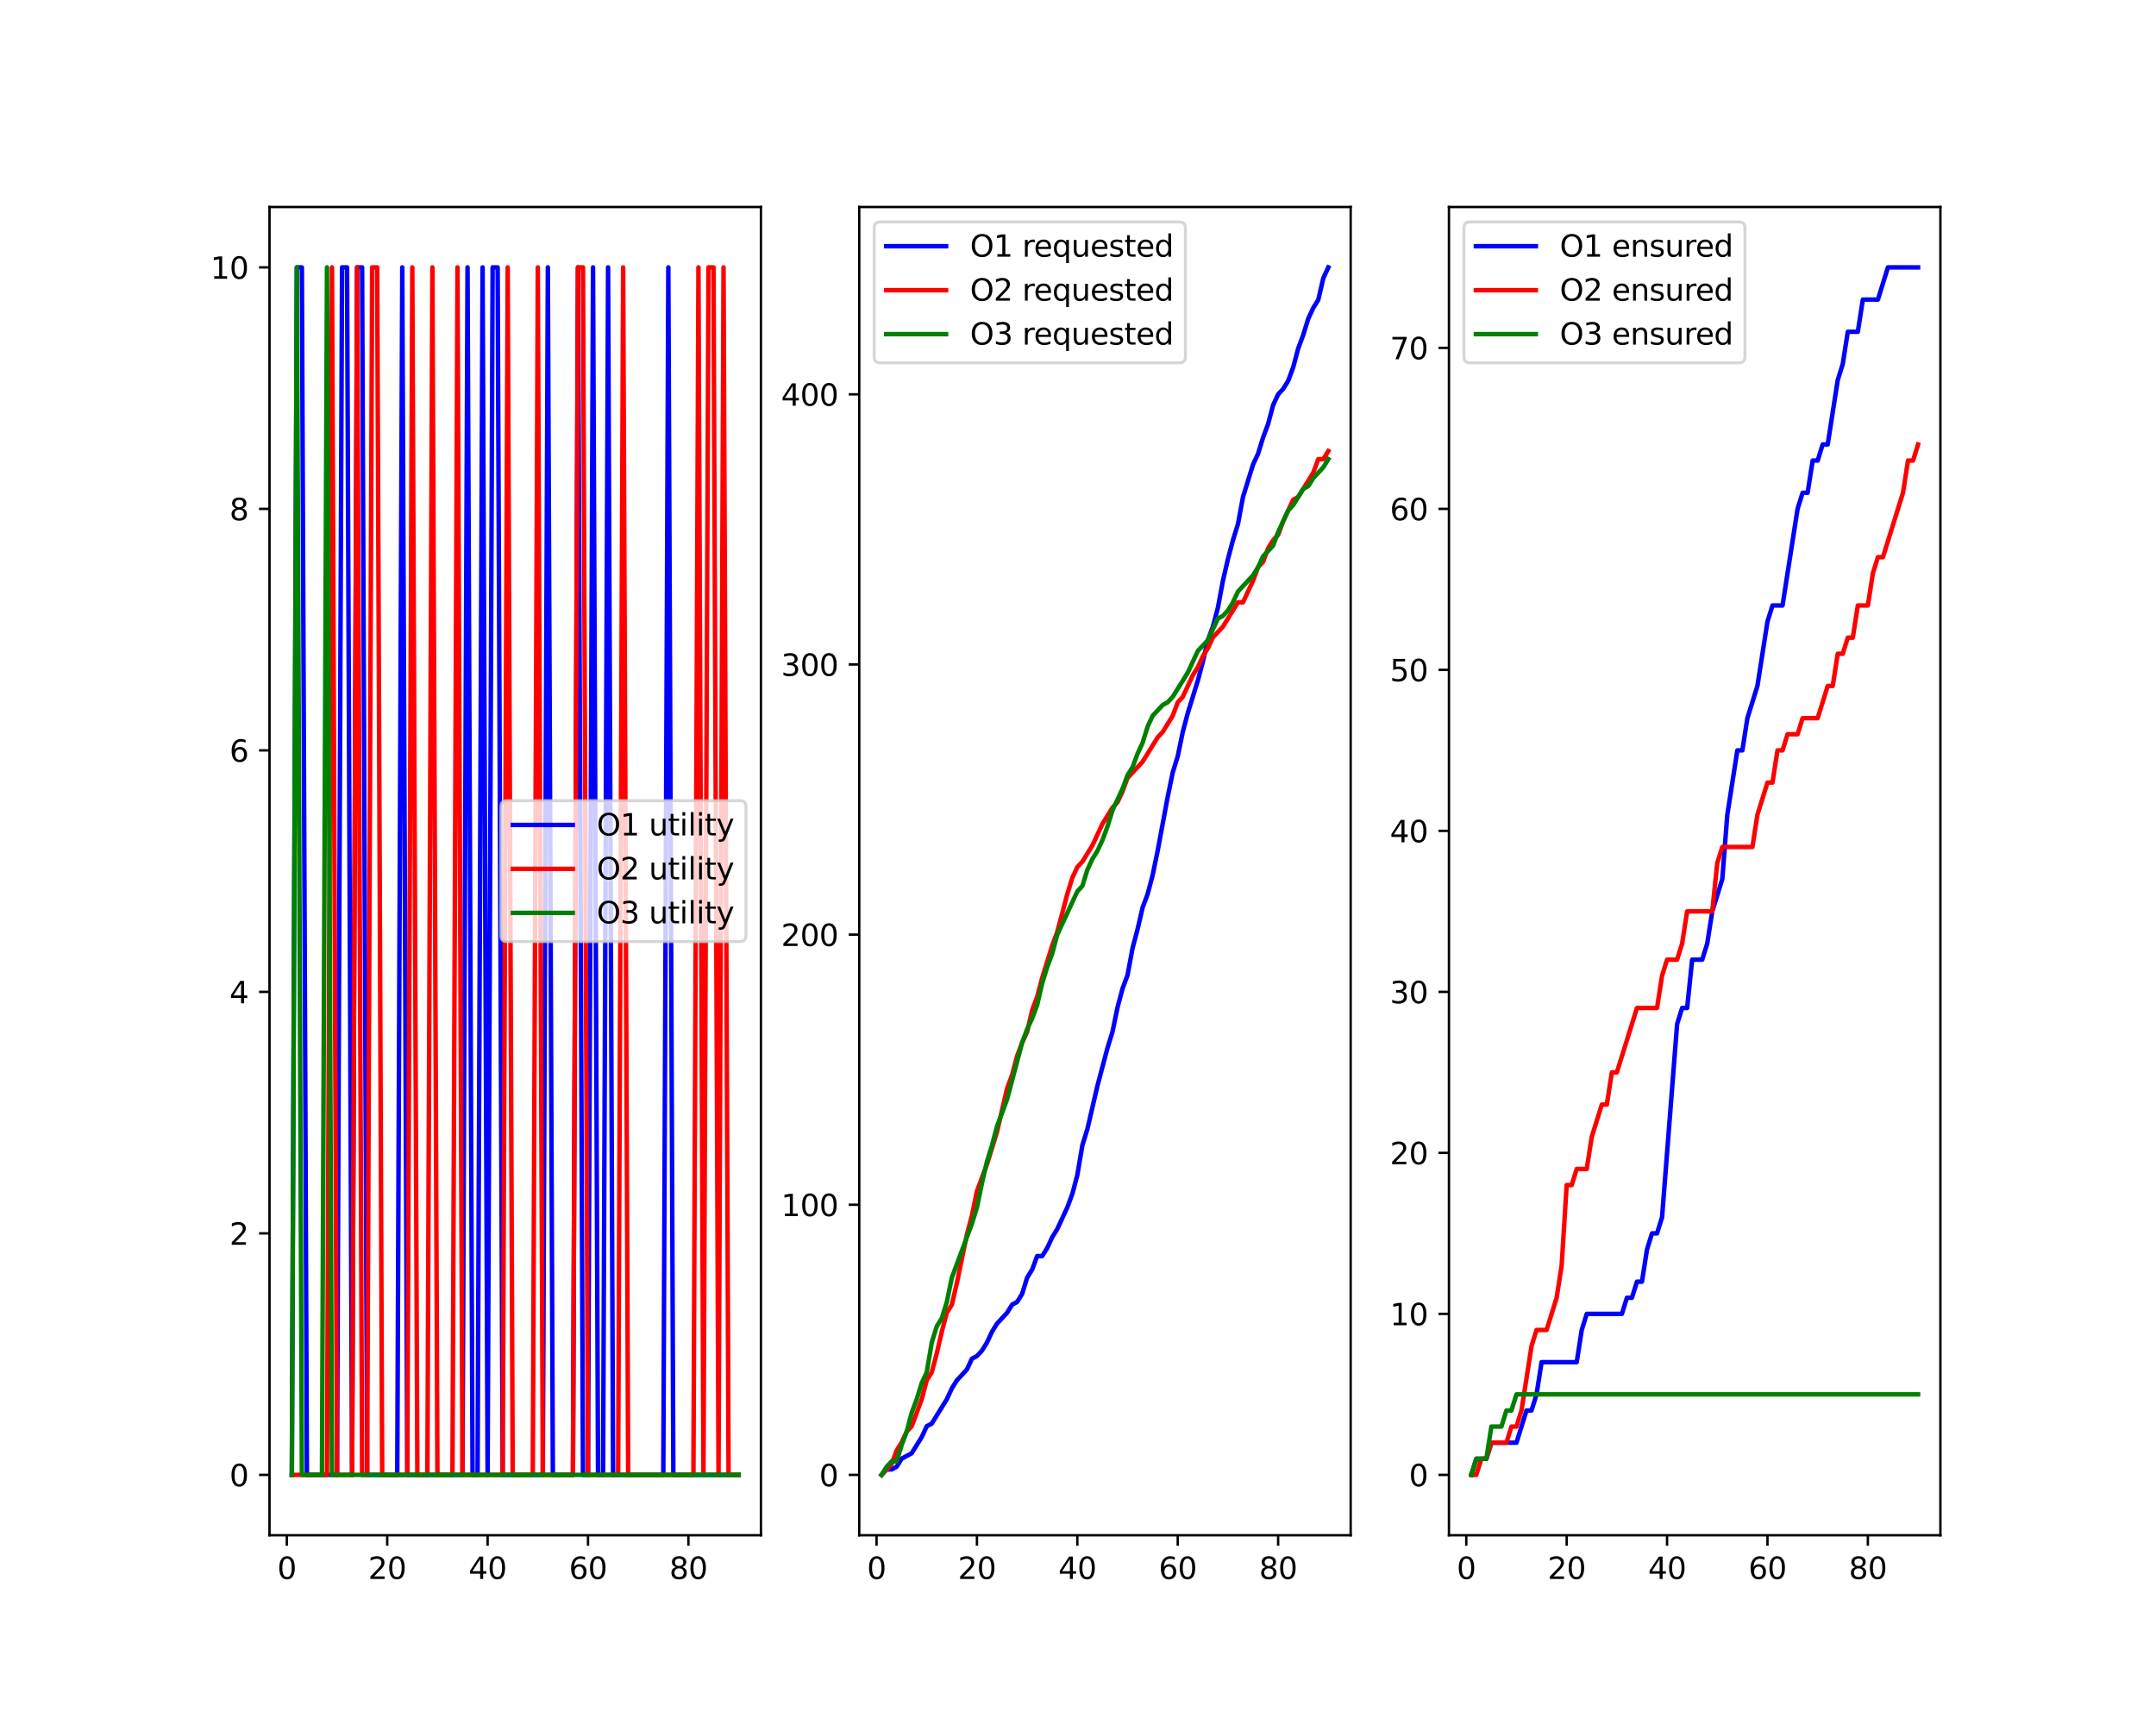 <?xml version="1.0" encoding="utf-8" standalone="no"?>
<!DOCTYPE svg PUBLIC "-//W3C//DTD SVG 1.1//EN"
  "http://www.w3.org/Graphics/SVG/1.1/DTD/svg11.dtd">
<svg xmlns:xlink="http://www.w3.org/1999/xlink" width="720pt" height="576pt" viewBox="0 0 720 576" xmlns="http://www.w3.org/2000/svg" version="1.1">
 <defs>
  <style type="text/css">*{stroke-linejoin: round; stroke-linecap: butt}</style>
 </defs>
 <g id="figure_1">
  <g id="patch_1">
   <path d="M 0 576 
L 720 576 
L 720 0 
L 0 0 
z
" style="fill: #ffffff"/>
  </g>
  <g id="axes_1">
   <g id="patch_2">
    <path d="M 90 512.64 
L 254.118 512.64 
L 254.118 69.12 
L 90 69.12 
z
" style="fill: #ffffff"/>
   </g>
   <g id="matplotlib.axis_1">
    <g id="xtick_1">
     <g id="line2d_1">
      <defs>
       <path id="ma5fdc8fce5" d="M 0 0 
L 0 3.5 
" style="stroke: #000000; stroke-width: 0.8"/>
      </defs>
      <g>
       <use xlink:href="#ma5fdc8fce5" x="95.784" y="512.64" style="stroke: #000000; stroke-width: 0.8"/>
      </g>
     </g>
     <g id="text_1">
      <!-- 0 -->
      <g transform="translate(92.602 527.238) scale(0.1 -0.1)">
       <defs>
        <path id="DejaVuSans-30" d="M 2034 4250 
Q 1547 4250 1301 3770 
Q 1056 3291 1056 2328 
Q 1056 1369 1301 889 
Q 1547 409 2034 409 
Q 2525 409 2770 889 
Q 3016 1369 3016 2328 
Q 3016 3291 2770 3770 
Q 2525 4250 2034 4250 
z
M 2034 4750 
Q 2819 4750 3233 4129 
Q 3647 3509 3647 2328 
Q 3647 1150 3233 529 
Q 2819 -91 2034 -91 
Q 1250 -91 836 529 
Q 422 1150 422 2328 
Q 422 3509 836 4129 
Q 1250 4750 2034 4750 
z
" transform="scale(0.016)"/>
       </defs>
       <use xlink:href="#DejaVuSans-30"/>
      </g>
     </g>
    </g>
    <g id="xtick_2">
     <g id="line2d_2">
      <g>
       <use xlink:href="#ma5fdc8fce5" x="129.311" y="512.64" style="stroke: #000000; stroke-width: 0.8"/>
      </g>
     </g>
     <g id="text_2">
      <!-- 20 -->
      <g transform="translate(122.949 527.238) scale(0.1 -0.1)">
       <defs>
        <path id="DejaVuSans-32" d="M 1228 531 
L 3431 531 
L 3431 0 
L 469 0 
L 469 531 
Q 828 903 1448 1529 
Q 2069 2156 2228 2338 
Q 2531 2678 2651 2914 
Q 2772 3150 2772 3378 
Q 2772 3750 2511 3984 
Q 2250 4219 1831 4219 
Q 1534 4219 1204 4116 
Q 875 4013 500 3803 
L 500 4441 
Q 881 4594 1212 4672 
Q 1544 4750 1819 4750 
Q 2544 4750 2975 4387 
Q 3406 4025 3406 3419 
Q 3406 3131 3298 2873 
Q 3191 2616 2906 2266 
Q 2828 2175 2409 1742 
Q 1991 1309 1228 531 
z
" transform="scale(0.016)"/>
       </defs>
       <use xlink:href="#DejaVuSans-32"/>
       <use xlink:href="#DejaVuSans-30" x="63.623"/>
      </g>
     </g>
    </g>
    <g id="xtick_3">
     <g id="line2d_3">
      <g>
       <use xlink:href="#ma5fdc8fce5" x="162.839" y="512.64" style="stroke: #000000; stroke-width: 0.8"/>
      </g>
     </g>
     <g id="text_3">
      <!-- 40 -->
      <g transform="translate(156.476 527.238) scale(0.1 -0.1)">
       <defs>
        <path id="DejaVuSans-34" d="M 2419 4116 
L 825 1625 
L 2419 1625 
L 2419 4116 
z
M 2253 4666 
L 3047 4666 
L 3047 1625 
L 3713 1625 
L 3713 1100 
L 3047 1100 
L 3047 0 
L 2419 0 
L 2419 1100 
L 313 1100 
L 313 1709 
L 2253 4666 
z
" transform="scale(0.016)"/>
       </defs>
       <use xlink:href="#DejaVuSans-34"/>
       <use xlink:href="#DejaVuSans-30" x="63.623"/>
      </g>
     </g>
    </g>
    <g id="xtick_4">
     <g id="line2d_4">
      <g>
       <use xlink:href="#ma5fdc8fce5" x="196.366" y="512.64" style="stroke: #000000; stroke-width: 0.8"/>
      </g>
     </g>
     <g id="text_4">
      <!-- 60 -->
      <g transform="translate(190.004 527.238) scale(0.1 -0.1)">
       <defs>
        <path id="DejaVuSans-36" d="M 2113 2584 
Q 1688 2584 1439 2293 
Q 1191 2003 1191 1497 
Q 1191 994 1439 701 
Q 1688 409 2113 409 
Q 2538 409 2786 701 
Q 3034 994 3034 1497 
Q 3034 2003 2786 2293 
Q 2538 2584 2113 2584 
z
M 3366 4563 
L 3366 3988 
Q 3128 4100 2886 4159 
Q 2644 4219 2406 4219 
Q 1781 4219 1451 3797 
Q 1122 3375 1075 2522 
Q 1259 2794 1537 2939 
Q 1816 3084 2150 3084 
Q 2853 3084 3261 2657 
Q 3669 2231 3669 1497 
Q 3669 778 3244 343 
Q 2819 -91 2113 -91 
Q 1303 -91 875 529 
Q 447 1150 447 2328 
Q 447 3434 972 4092 
Q 1497 4750 2381 4750 
Q 2619 4750 2861 4703 
Q 3103 4656 3366 4563 
z
" transform="scale(0.016)"/>
       </defs>
       <use xlink:href="#DejaVuSans-36"/>
       <use xlink:href="#DejaVuSans-30" x="63.623"/>
      </g>
     </g>
    </g>
    <g id="xtick_5">
     <g id="line2d_5">
      <g>
       <use xlink:href="#ma5fdc8fce5" x="229.894" y="512.64" style="stroke: #000000; stroke-width: 0.8"/>
      </g>
     </g>
     <g id="text_5">
      <!-- 80 -->
      <g transform="translate(223.531 527.238) scale(0.1 -0.1)">
       <defs>
        <path id="DejaVuSans-38" d="M 2034 2216 
Q 1584 2216 1326 1975 
Q 1069 1734 1069 1313 
Q 1069 891 1326 650 
Q 1584 409 2034 409 
Q 2484 409 2743 651 
Q 3003 894 3003 1313 
Q 3003 1734 2745 1975 
Q 2488 2216 2034 2216 
z
M 1403 2484 
Q 997 2584 770 2862 
Q 544 3141 544 3541 
Q 544 4100 942 4425 
Q 1341 4750 2034 4750 
Q 2731 4750 3128 4425 
Q 3525 4100 3525 3541 
Q 3525 3141 3298 2862 
Q 3072 2584 2669 2484 
Q 3125 2378 3379 2068 
Q 3634 1759 3634 1313 
Q 3634 634 3220 271 
Q 2806 -91 2034 -91 
Q 1263 -91 848 271 
Q 434 634 434 1313 
Q 434 1759 690 2068 
Q 947 2378 1403 2484 
z
M 1172 3481 
Q 1172 3119 1398 2916 
Q 1625 2713 2034 2713 
Q 2441 2713 2670 2916 
Q 2900 3119 2900 3481 
Q 2900 3844 2670 4047 
Q 2441 4250 2034 4250 
Q 1625 4250 1398 4047 
Q 1172 3844 1172 3481 
z
" transform="scale(0.016)"/>
       </defs>
       <use xlink:href="#DejaVuSans-38"/>
       <use xlink:href="#DejaVuSans-30" x="63.623"/>
      </g>
     </g>
    </g>
   </g>
   <g id="matplotlib.axis_2">
    <g id="ytick_1">
     <g id="line2d_6">
      <defs>
       <path id="m3699b3d4ae" d="M 0 0 
L -3.5 0 
" style="stroke: #000000; stroke-width: 0.8"/>
      </defs>
      <g>
       <use xlink:href="#m3699b3d4ae" x="90" y="492.48" style="stroke: #000000; stroke-width: 0.8"/>
      </g>
     </g>
     <g id="text_6">
      <!-- 0 -->
      <g transform="translate(76.638 496.279) scale(0.1 -0.1)">
       <use xlink:href="#DejaVuSans-30"/>
      </g>
     </g>
    </g>
    <g id="ytick_2">
     <g id="line2d_7">
      <g>
       <use xlink:href="#m3699b3d4ae" x="90" y="411.84" style="stroke: #000000; stroke-width: 0.8"/>
      </g>
     </g>
     <g id="text_7">
      <!-- 2 -->
      <g transform="translate(76.638 415.639) scale(0.1 -0.1)">
       <use xlink:href="#DejaVuSans-32"/>
      </g>
     </g>
    </g>
    <g id="ytick_3">
     <g id="line2d_8">
      <g>
       <use xlink:href="#m3699b3d4ae" x="90" y="331.2" style="stroke: #000000; stroke-width: 0.8"/>
      </g>
     </g>
     <g id="text_8">
      <!-- 4 -->
      <g transform="translate(76.638 334.999) scale(0.1 -0.1)">
       <use xlink:href="#DejaVuSans-34"/>
      </g>
     </g>
    </g>
    <g id="ytick_4">
     <g id="line2d_9">
      <g>
       <use xlink:href="#m3699b3d4ae" x="90" y="250.56" style="stroke: #000000; stroke-width: 0.8"/>
      </g>
     </g>
     <g id="text_9">
      <!-- 6 -->
      <g transform="translate(76.638 254.359) scale(0.1 -0.1)">
       <use xlink:href="#DejaVuSans-36"/>
      </g>
     </g>
    </g>
    <g id="ytick_5">
     <g id="line2d_10">
      <g>
       <use xlink:href="#m3699b3d4ae" x="90" y="169.92" style="stroke: #000000; stroke-width: 0.8"/>
      </g>
     </g>
     <g id="text_10">
      <!-- 8 -->
      <g transform="translate(76.638 173.719) scale(0.1 -0.1)">
       <use xlink:href="#DejaVuSans-38"/>
      </g>
     </g>
    </g>
    <g id="ytick_6">
     <g id="line2d_11">
      <g>
       <use xlink:href="#m3699b3d4ae" x="90" y="89.28" style="stroke: #000000; stroke-width: 0.8"/>
      </g>
     </g>
     <g id="text_11">
      <!-- 10 -->
      <g transform="translate(70.275 93.079) scale(0.1 -0.1)">
       <defs>
        <path id="DejaVuSans-31" d="M 794 531 
L 1825 531 
L 1825 4091 
L 703 3866 
L 703 4441 
L 1819 4666 
L 2450 4666 
L 2450 531 
L 3481 531 
L 3481 0 
L 794 0 
L 794 531 
z
" transform="scale(0.016)"/>
       </defs>
       <use xlink:href="#DejaVuSans-31"/>
       <use xlink:href="#DejaVuSans-30" x="63.623"/>
      </g>
     </g>
    </g>
   </g>
   <g id="line2d_12">
    <path d="M 97.46 492.48 
L 99.136 89.28 
L 100.813 89.28 
L 102.489 492.48 
L 104.165 492.48 
L 105.842 492.48 
L 107.518 492.48 
L 109.195 492.48 
L 110.871 492.48 
L 112.547 492.48 
L 114.224 89.28 
L 115.9 89.28 
L 117.576 492.48 
L 119.253 89.28 
L 120.929 89.28 
L 122.606 492.48 
L 124.282 492.48 
L 125.958 492.48 
L 127.635 492.48 
L 129.311 492.48 
L 130.988 492.48 
L 132.664 492.48 
L 134.34 89.28 
L 136.017 492.48 
L 137.693 492.48 
L 139.369 492.48 
L 141.046 492.48 
L 142.722 492.48 
L 144.399 492.48 
L 146.075 492.48 
L 147.751 492.48 
L 149.428 492.48 
L 151.104 492.48 
L 152.78 492.48 
L 154.457 492.48 
L 156.133 89.28 
L 157.81 492.48 
L 159.486 492.48 
L 161.162 89.28 
L 162.839 492.48 
L 164.515 89.28 
L 166.191 89.28 
L 167.868 492.48 
L 169.544 492.48 
L 171.221 492.48 
L 172.897 492.48 
L 174.573 492.48 
L 176.25 492.48 
L 177.926 492.48 
L 179.603 492.48 
L 181.279 492.48 
L 182.955 89.28 
L 184.632 492.48 
L 186.308 492.48 
L 187.984 492.48 
L 189.661 492.48 
L 191.337 492.48 
L 193.014 89.28 
L 194.69 492.48 
L 196.366 492.48 
L 198.043 89.28 
L 199.719 492.48 
L 201.395 492.48 
L 203.072 89.28 
L 204.748 492.48 
L 206.425 492.48 
L 208.101 492.48 
L 209.777 492.48 
L 211.454 492.48 
L 213.13 492.48 
L 214.807 492.48 
L 216.483 492.48 
L 218.159 492.48 
L 219.836 492.48 
L 221.512 492.48 
L 223.188 89.28 
L 224.865 492.48 
L 226.541 492.48 
L 228.218 492.48 
L 229.894 492.48 
L 231.57 492.48 
L 233.247 492.48 
L 234.923 492.48 
L 236.599 492.48 
L 238.276 492.48 
L 239.952 492.48 
L 241.629 492.48 
L 243.305 492.48 
L 244.981 492.48 
L 246.658 492.48 
" clip-path="url(#p7bfa628997)" style="fill: none; stroke: #0000ff; stroke-width: 1.5; stroke-linecap: square"/>
   </g>
   <g id="line2d_13">
    <path d="M 97.46 492.48 
L 99.136 492.48 
L 100.813 492.48 
L 102.489 492.48 
L 104.165 492.48 
L 105.842 492.48 
L 107.518 492.48 
L 109.195 492.48 
L 110.871 89.28 
L 112.547 492.48 
L 114.224 492.48 
L 115.9 492.48 
L 117.576 492.48 
L 119.253 89.28 
L 120.929 492.48 
L 122.606 492.48 
L 124.282 89.28 
L 125.958 89.28 
L 127.635 492.48 
L 129.311 492.48 
L 130.988 492.48 
L 132.664 492.48 
L 134.34 492.48 
L 136.017 492.48 
L 137.693 89.28 
L 139.369 492.48 
L 141.046 492.48 
L 142.722 492.48 
L 144.399 89.28 
L 146.075 492.48 
L 147.751 492.48 
L 149.428 492.48 
L 151.104 492.48 
L 152.78 89.28 
L 154.457 492.48 
L 156.133 492.48 
L 157.81 492.48 
L 159.486 492.48 
L 161.162 492.48 
L 162.839 492.48 
L 164.515 492.48 
L 166.191 492.48 
L 167.868 492.48 
L 169.544 89.28 
L 171.221 492.48 
L 172.897 492.48 
L 174.573 492.48 
L 176.25 492.48 
L 177.926 492.48 
L 179.603 89.28 
L 181.279 492.48 
L 182.955 492.48 
L 184.632 492.48 
L 186.308 492.48 
L 187.984 492.48 
L 189.661 492.48 
L 191.337 492.48 
L 193.014 89.28 
L 194.69 89.28 
L 196.366 492.48 
L 198.043 492.48 
L 199.719 492.48 
L 201.395 492.48 
L 203.072 492.48 
L 204.748 492.48 
L 206.425 492.48 
L 208.101 89.28 
L 209.777 492.48 
L 211.454 492.48 
L 213.13 492.48 
L 214.807 492.48 
L 216.483 492.48 
L 218.159 492.48 
L 219.836 492.48 
L 221.512 492.48 
L 223.188 492.48 
L 224.865 492.48 
L 226.541 492.48 
L 228.218 492.48 
L 229.894 492.48 
L 231.57 492.48 
L 233.247 89.28 
L 234.923 492.48 
L 236.599 89.28 
L 238.276 89.28 
L 239.952 492.48 
L 241.629 89.28 
L 243.305 492.48 
L 244.981 492.48 
L 246.658 492.48 
" clip-path="url(#p7bfa628997)" style="fill: none; stroke: #ff0000; stroke-width: 1.5; stroke-linecap: square"/>
   </g>
   <g id="line2d_14">
    <path d="M 97.46 492.48 
L 99.136 89.28 
L 100.813 492.48 
L 102.489 492.48 
L 104.165 492.48 
L 105.842 492.48 
L 107.518 492.48 
L 109.195 89.28 
L 110.871 492.48 
L 112.547 492.48 
L 114.224 492.48 
L 115.9 492.48 
L 117.576 492.48 
L 119.253 492.48 
L 120.929 492.48 
L 122.606 492.48 
L 124.282 492.48 
L 125.958 492.48 
L 127.635 492.48 
L 129.311 492.48 
L 130.988 492.48 
L 132.664 492.48 
L 134.34 492.48 
L 136.017 492.48 
L 137.693 492.48 
L 139.369 492.48 
L 141.046 492.48 
L 142.722 492.48 
L 144.399 492.48 
L 146.075 492.48 
L 147.751 492.48 
L 149.428 492.48 
L 151.104 492.48 
L 152.78 492.48 
L 154.457 492.48 
L 156.133 492.48 
L 157.81 492.48 
L 159.486 492.48 
L 161.162 492.48 
L 162.839 492.48 
L 164.515 492.48 
L 166.191 492.48 
L 167.868 492.48 
L 169.544 492.48 
L 171.221 492.48 
L 172.897 492.48 
L 174.573 492.48 
L 176.25 492.48 
L 177.926 492.48 
L 179.603 492.48 
L 181.279 492.48 
L 182.955 492.48 
L 184.632 492.48 
L 186.308 492.48 
L 187.984 492.48 
L 189.661 492.48 
L 191.337 492.48 
L 193.014 492.48 
L 194.69 492.48 
L 196.366 492.48 
L 198.043 492.48 
L 199.719 492.48 
L 201.395 492.48 
L 203.072 492.48 
L 204.748 492.48 
L 206.425 492.48 
L 208.101 492.48 
L 209.777 492.48 
L 211.454 492.48 
L 213.13 492.48 
L 214.807 492.48 
L 216.483 492.48 
L 218.159 492.48 
L 219.836 492.48 
L 221.512 492.48 
L 223.188 492.48 
L 224.865 492.48 
L 226.541 492.48 
L 228.218 492.48 
L 229.894 492.48 
L 231.57 492.48 
L 233.247 492.48 
L 234.923 492.48 
L 236.599 492.48 
L 238.276 492.48 
L 239.952 492.48 
L 241.629 492.48 
L 243.305 492.48 
L 244.981 492.48 
L 246.658 492.48 
" clip-path="url(#p7bfa628997)" style="fill: none; stroke: #008000; stroke-width: 1.5; stroke-linecap: square"/>
   </g>
   <g id="patch_3">
    <path d="M 90 512.64 
L 90 69.12 
" style="fill: none; stroke: #000000; stroke-width: 0.8; stroke-linejoin: miter; stroke-linecap: square"/>
   </g>
   <g id="patch_4">
    <path d="M 254.118 512.64 
L 254.118 69.12 
" style="fill: none; stroke: #000000; stroke-width: 0.8; stroke-linejoin: miter; stroke-linecap: square"/>
   </g>
   <g id="patch_5">
    <path d="M 90 512.64 
L 254.118 512.64 
" style="fill: none; stroke: #000000; stroke-width: 0.8; stroke-linejoin: miter; stroke-linecap: square"/>
   </g>
   <g id="patch_6">
    <path d="M 90 69.12 
L 254.118 69.12 
" style="fill: none; stroke: #000000; stroke-width: 0.8; stroke-linejoin: miter; stroke-linecap: square"/>
   </g>
   <g id="legend_1">
    <g id="patch_7">
     <path d="M 169.274 314.397 
L 247.118 314.397 
Q 249.118 314.397 249.118 312.397 
L 249.118 269.363 
Q 249.118 267.363 247.118 267.363 
L 169.274 267.363 
Q 167.274 267.363 167.274 269.363 
L 167.274 312.397 
Q 167.274 314.397 169.274 314.397 
z
" style="fill: #ffffff; opacity: 0.8; stroke: #cccccc; stroke-linejoin: miter"/>
    </g>
    <g id="line2d_15">
     <path d="M 171.274 275.461 
L 181.274 275.461 
L 191.274 275.461 
" style="fill: none; stroke: #0000ff; stroke-width: 1.5; stroke-linecap: square"/>
    </g>
    <g id="text_12">
     <!-- O1 utility -->
     <g transform="translate(199.274 278.961) scale(0.1 -0.1)">
      <defs>
       <path id="DejaVuSans-4f" d="M 2522 4238 
Q 1834 4238 1429 3725 
Q 1025 3213 1025 2328 
Q 1025 1447 1429 934 
Q 1834 422 2522 422 
Q 3209 422 3611 934 
Q 4013 1447 4013 2328 
Q 4013 3213 3611 3725 
Q 3209 4238 2522 4238 
z
M 2522 4750 
Q 3503 4750 4090 4092 
Q 4678 3434 4678 2328 
Q 4678 1225 4090 567 
Q 3503 -91 2522 -91 
Q 1538 -91 948 565 
Q 359 1222 359 2328 
Q 359 3434 948 4092 
Q 1538 4750 2522 4750 
z
" transform="scale(0.016)"/>
       <path id="DejaVuSans-20" transform="scale(0.016)"/>
       <path id="DejaVuSans-75" d="M 544 1381 
L 544 3500 
L 1119 3500 
L 1119 1403 
Q 1119 906 1312 657 
Q 1506 409 1894 409 
Q 2359 409 2629 706 
Q 2900 1003 2900 1516 
L 2900 3500 
L 3475 3500 
L 3475 0 
L 2900 0 
L 2900 538 
Q 2691 219 2414 64 
Q 2138 -91 1772 -91 
Q 1169 -91 856 284 
Q 544 659 544 1381 
z
M 1991 3584 
L 1991 3584 
z
" transform="scale(0.016)"/>
       <path id="DejaVuSans-74" d="M 1172 4494 
L 1172 3500 
L 2356 3500 
L 2356 3053 
L 1172 3053 
L 1172 1153 
Q 1172 725 1289 603 
Q 1406 481 1766 481 
L 2356 481 
L 2356 0 
L 1766 0 
Q 1100 0 847 248 
Q 594 497 594 1153 
L 594 3053 
L 172 3053 
L 172 3500 
L 594 3500 
L 594 4494 
L 1172 4494 
z
" transform="scale(0.016)"/>
       <path id="DejaVuSans-69" d="M 603 3500 
L 1178 3500 
L 1178 0 
L 603 0 
L 603 3500 
z
M 603 4863 
L 1178 4863 
L 1178 4134 
L 603 4134 
L 603 4863 
z
" transform="scale(0.016)"/>
       <path id="DejaVuSans-6c" d="M 603 4863 
L 1178 4863 
L 1178 0 
L 603 0 
L 603 4863 
z
" transform="scale(0.016)"/>
       <path id="DejaVuSans-79" d="M 2059 -325 
Q 1816 -950 1584 -1140 
Q 1353 -1331 966 -1331 
L 506 -1331 
L 506 -850 
L 844 -850 
Q 1081 -850 1212 -737 
Q 1344 -625 1503 -206 
L 1606 56 
L 191 3500 
L 800 3500 
L 1894 763 
L 2988 3500 
L 3597 3500 
L 2059 -325 
z
" transform="scale(0.016)"/>
      </defs>
      <use xlink:href="#DejaVuSans-4f"/>
      <use xlink:href="#DejaVuSans-31" x="78.711"/>
      <use xlink:href="#DejaVuSans-20" x="142.334"/>
      <use xlink:href="#DejaVuSans-75" x="174.121"/>
      <use xlink:href="#DejaVuSans-74" x="237.5"/>
      <use xlink:href="#DejaVuSans-69" x="276.709"/>
      <use xlink:href="#DejaVuSans-6c" x="304.492"/>
      <use xlink:href="#DejaVuSans-69" x="332.275"/>
      <use xlink:href="#DejaVuSans-74" x="360.059"/>
      <use xlink:href="#DejaVuSans-79" x="399.268"/>
     </g>
    </g>
    <g id="line2d_16">
     <path d="M 171.274 290.139 
L 181.274 290.139 
L 191.274 290.139 
" style="fill: none; stroke: #ff0000; stroke-width: 1.5; stroke-linecap: square"/>
    </g>
    <g id="text_13">
     <!-- O2 utility -->
     <g transform="translate(199.274 293.639) scale(0.1 -0.1)">
      <use xlink:href="#DejaVuSans-4f"/>
      <use xlink:href="#DejaVuSans-32" x="78.711"/>
      <use xlink:href="#DejaVuSans-20" x="142.334"/>
      <use xlink:href="#DejaVuSans-75" x="174.121"/>
      <use xlink:href="#DejaVuSans-74" x="237.5"/>
      <use xlink:href="#DejaVuSans-69" x="276.709"/>
      <use xlink:href="#DejaVuSans-6c" x="304.492"/>
      <use xlink:href="#DejaVuSans-69" x="332.275"/>
      <use xlink:href="#DejaVuSans-74" x="360.059"/>
      <use xlink:href="#DejaVuSans-79" x="399.268"/>
     </g>
    </g>
    <g id="line2d_17">
     <path d="M 171.274 304.817 
L 181.274 304.817 
L 191.274 304.817 
" style="fill: none; stroke: #008000; stroke-width: 1.5; stroke-linecap: square"/>
    </g>
    <g id="text_14">
     <!-- O3 utility -->
     <g transform="translate(199.274 308.317) scale(0.1 -0.1)">
      <defs>
       <path id="DejaVuSans-33" d="M 2597 2516 
Q 3050 2419 3304 2112 
Q 3559 1806 3559 1356 
Q 3559 666 3084 287 
Q 2609 -91 1734 -91 
Q 1441 -91 1130 -33 
Q 819 25 488 141 
L 488 750 
Q 750 597 1062 519 
Q 1375 441 1716 441 
Q 2309 441 2620 675 
Q 2931 909 2931 1356 
Q 2931 1769 2642 2001 
Q 2353 2234 1838 2234 
L 1294 2234 
L 1294 2753 
L 1863 2753 
Q 2328 2753 2575 2939 
Q 2822 3125 2822 3475 
Q 2822 3834 2567 4026 
Q 2313 4219 1838 4219 
Q 1578 4219 1281 4162 
Q 984 4106 628 3988 
L 628 4550 
Q 988 4650 1302 4700 
Q 1616 4750 1894 4750 
Q 2613 4750 3031 4423 
Q 3450 4097 3450 3541 
Q 3450 3153 3228 2886 
Q 3006 2619 2597 2516 
z
" transform="scale(0.016)"/>
      </defs>
      <use xlink:href="#DejaVuSans-4f"/>
      <use xlink:href="#DejaVuSans-33" x="78.711"/>
      <use xlink:href="#DejaVuSans-20" x="142.334"/>
      <use xlink:href="#DejaVuSans-75" x="174.121"/>
      <use xlink:href="#DejaVuSans-74" x="237.5"/>
      <use xlink:href="#DejaVuSans-69" x="276.709"/>
      <use xlink:href="#DejaVuSans-6c" x="304.492"/>
      <use xlink:href="#DejaVuSans-69" x="332.275"/>
      <use xlink:href="#DejaVuSans-74" x="360.059"/>
      <use xlink:href="#DejaVuSans-79" x="399.268"/>
     </g>
    </g>
   </g>
  </g>
  <g id="axes_2">
   <g id="patch_8">
    <path d="M 286.941 512.64 
L 451.059 512.64 
L 451.059 69.12 
L 286.941 69.12 
z
" style="fill: #ffffff"/>
   </g>
   <g id="matplotlib.axis_3">
    <g id="xtick_6">
     <g id="line2d_18">
      <g>
       <use xlink:href="#ma5fdc8fce5" x="292.725" y="512.64" style="stroke: #000000; stroke-width: 0.8"/>
      </g>
     </g>
     <g id="text_15">
      <!-- 0 -->
      <g transform="translate(289.543 527.238) scale(0.1 -0.1)">
       <use xlink:href="#DejaVuSans-30"/>
      </g>
     </g>
    </g>
    <g id="xtick_7">
     <g id="line2d_19">
      <g>
       <use xlink:href="#ma5fdc8fce5" x="326.252" y="512.64" style="stroke: #000000; stroke-width: 0.8"/>
      </g>
     </g>
     <g id="text_16">
      <!-- 20 -->
      <g transform="translate(319.89 527.238) scale(0.1 -0.1)">
       <use xlink:href="#DejaVuSans-32"/>
       <use xlink:href="#DejaVuSans-30" x="63.623"/>
      </g>
     </g>
    </g>
    <g id="xtick_8">
     <g id="line2d_20">
      <g>
       <use xlink:href="#ma5fdc8fce5" x="359.78" y="512.64" style="stroke: #000000; stroke-width: 0.8"/>
      </g>
     </g>
     <g id="text_17">
      <!-- 40 -->
      <g transform="translate(353.417 527.238) scale(0.1 -0.1)">
       <use xlink:href="#DejaVuSans-34"/>
       <use xlink:href="#DejaVuSans-30" x="63.623"/>
      </g>
     </g>
    </g>
    <g id="xtick_9">
     <g id="line2d_21">
      <g>
       <use xlink:href="#ma5fdc8fce5" x="393.308" y="512.64" style="stroke: #000000; stroke-width: 0.8"/>
      </g>
     </g>
     <g id="text_18">
      <!-- 60 -->
      <g transform="translate(386.945 527.238) scale(0.1 -0.1)">
       <use xlink:href="#DejaVuSans-36"/>
       <use xlink:href="#DejaVuSans-30" x="63.623"/>
      </g>
     </g>
    </g>
    <g id="xtick_10">
     <g id="line2d_22">
      <g>
       <use xlink:href="#ma5fdc8fce5" x="426.835" y="512.64" style="stroke: #000000; stroke-width: 0.8"/>
      </g>
     </g>
     <g id="text_19">
      <!-- 80 -->
      <g transform="translate(420.473 527.238) scale(0.1 -0.1)">
       <use xlink:href="#DejaVuSans-38"/>
       <use xlink:href="#DejaVuSans-30" x="63.623"/>
      </g>
     </g>
    </g>
   </g>
   <g id="matplotlib.axis_4">
    <g id="ytick_7">
     <g id="line2d_23">
      <g>
       <use xlink:href="#m3699b3d4ae" x="286.941" y="492.48" style="stroke: #000000; stroke-width: 0.8"/>
      </g>
     </g>
     <g id="text_20">
      <!-- 0 -->
      <g transform="translate(273.579 496.279) scale(0.1 -0.1)">
       <use xlink:href="#DejaVuSans-30"/>
      </g>
     </g>
    </g>
    <g id="ytick_8">
     <g id="line2d_24">
      <g>
       <use xlink:href="#m3699b3d4ae" x="286.941" y="402.279" style="stroke: #000000; stroke-width: 0.8"/>
      </g>
     </g>
     <g id="text_21">
      <!-- 100 -->
      <g transform="translate(260.854 406.078) scale(0.1 -0.1)">
       <use xlink:href="#DejaVuSans-31"/>
       <use xlink:href="#DejaVuSans-30" x="63.623"/>
       <use xlink:href="#DejaVuSans-30" x="127.246"/>
      </g>
     </g>
    </g>
    <g id="ytick_9">
     <g id="line2d_25">
      <g>
       <use xlink:href="#m3699b3d4ae" x="286.941" y="312.077" style="stroke: #000000; stroke-width: 0.8"/>
      </g>
     </g>
     <g id="text_22">
      <!-- 200 -->
      <g transform="translate(260.854 315.877) scale(0.1 -0.1)">
       <use xlink:href="#DejaVuSans-32"/>
       <use xlink:href="#DejaVuSans-30" x="63.623"/>
       <use xlink:href="#DejaVuSans-30" x="127.246"/>
      </g>
     </g>
    </g>
    <g id="ytick_10">
     <g id="line2d_26">
      <g>
       <use xlink:href="#m3699b3d4ae" x="286.941" y="221.876" style="stroke: #000000; stroke-width: 0.8"/>
      </g>
     </g>
     <g id="text_23">
      <!-- 300 -->
      <g transform="translate(260.854 225.675) scale(0.1 -0.1)">
       <use xlink:href="#DejaVuSans-33"/>
       <use xlink:href="#DejaVuSans-30" x="63.623"/>
       <use xlink:href="#DejaVuSans-30" x="127.246"/>
      </g>
     </g>
    </g>
    <g id="ytick_11">
     <g id="line2d_27">
      <g>
       <use xlink:href="#m3699b3d4ae" x="286.941" y="131.675" style="stroke: #000000; stroke-width: 0.8"/>
      </g>
     </g>
     <g id="text_24">
      <!-- 400 -->
      <g transform="translate(260.854 135.474) scale(0.1 -0.1)">
       <use xlink:href="#DejaVuSans-34"/>
       <use xlink:href="#DejaVuSans-30" x="63.623"/>
       <use xlink:href="#DejaVuSans-30" x="127.246"/>
      </g>
     </g>
    </g>
   </g>
   <g id="line2d_28">
    <path d="M 294.401 492.48 
L 296.077 490.676 
L 297.754 490.676 
L 299.43 489.774 
L 301.107 487.068 
L 302.783 486.166 
L 304.459 485.264 
L 306.136 482.558 
L 307.812 479.852 
L 309.488 476.244 
L 311.165 475.342 
L 312.841 472.636 
L 314.518 469.93 
L 316.194 467.224 
L 317.87 463.616 
L 319.547 460.91 
L 321.223 459.106 
L 322.9 457.301 
L 324.576 453.693 
L 326.252 452.791 
L 327.929 450.987 
L 329.605 448.281 
L 331.281 444.673 
L 332.958 441.967 
L 334.634 440.163 
L 336.311 438.359 
L 337.987 435.653 
L 339.663 434.751 
L 341.34 432.045 
L 343.016 426.633 
L 344.692 423.927 
L 346.369 419.417 
L 348.045 419.417 
L 349.722 416.711 
L 351.398 413.103 
L 353.074 410.397 
L 354.751 406.789 
L 356.427 403.181 
L 358.104 398.671 
L 359.78 392.357 
L 361.456 382.434 
L 363.133 377.022 
L 364.809 369.806 
L 366.485 362.59 
L 368.162 356.276 
L 369.838 349.962 
L 371.515 344.55 
L 373.191 336.432 
L 374.867 330.118 
L 376.544 325.608 
L 378.22 316.587 
L 379.896 310.273 
L 381.573 303.057 
L 383.249 298.547 
L 384.926 292.233 
L 386.602 284.115 
L 388.278 275.095 
L 389.955 266.075 
L 391.631 257.957 
L 393.308 252.544 
L 394.984 244.426 
L 396.66 238.112 
L 398.337 232.7 
L 400.013 227.288 
L 401.689 220.974 
L 403.366 213.758 
L 405.042 209.248 
L 406.719 202.934 
L 408.395 193.914 
L 410.071 186.697 
L 411.748 180.383 
L 413.424 174.971 
L 415.1 165.951 
L 416.777 160.539 
L 418.453 155.127 
L 420.13 151.519 
L 421.806 146.107 
L 423.482 141.597 
L 425.159 135.283 
L 426.835 131.675 
L 428.512 129.871 
L 430.188 127.165 
L 431.864 122.654 
L 433.541 116.34 
L 435.217 111.83 
L 436.893 106.418 
L 438.57 102.81 
L 440.246 100.104 
L 441.923 92.888 
L 443.599 89.28 
" clip-path="url(#p8426123d15)" style="fill: none; stroke: #0000ff; stroke-width: 1.5; stroke-linecap: square"/>
   </g>
   <g id="line2d_29">
    <path d="M 294.401 492.48 
L 296.077 490.676 
L 297.754 488.872 
L 299.43 484.362 
L 301.107 481.656 
L 302.783 478.048 
L 304.459 476.244 
L 306.136 471.734 
L 307.812 467.224 
L 309.488 460.91 
L 311.165 458.203 
L 312.841 451.889 
L 314.518 444.673 
L 316.194 438.359 
L 317.87 435.653 
L 319.547 428.437 
L 321.223 420.319 
L 322.9 412.201 
L 324.576 405.887 
L 326.252 397.769 
L 327.929 393.259 
L 329.605 388.748 
L 331.281 383.336 
L 332.958 377.924 
L 334.634 370.708 
L 336.311 363.492 
L 337.987 358.982 
L 339.663 352.668 
L 341.34 348.158 
L 343.016 344.55 
L 344.692 337.334 
L 346.369 332.824 
L 348.045 326.51 
L 349.722 321.097 
L 351.398 315.685 
L 353.074 311.175 
L 354.751 304.861 
L 356.427 298.547 
L 358.104 293.135 
L 359.78 289.527 
L 361.456 287.723 
L 363.133 285.017 
L 364.809 282.311 
L 366.485 278.703 
L 368.162 275.095 
L 369.838 272.389 
L 371.515 269.683 
L 373.191 267.879 
L 374.867 264.271 
L 376.544 259.761 
L 378.22 257.957 
L 379.896 256.152 
L 381.573 254.348 
L 383.249 251.642 
L 384.926 248.936 
L 386.602 246.23 
L 388.278 244.426 
L 389.955 241.72 
L 391.631 239.014 
L 393.308 234.504 
L 394.984 232.7 
L 396.66 229.092 
L 398.337 225.484 
L 400.013 222.778 
L 401.689 219.17 
L 403.366 216.464 
L 405.042 212.856 
L 406.719 211.052 
L 408.395 209.248 
L 410.071 206.542 
L 411.748 203.836 
L 413.424 201.13 
L 415.1 201.13 
L 416.777 197.522 
L 418.453 193.914 
L 420.13 189.403 
L 421.806 187.599 
L 423.482 183.089 
L 425.159 180.383 
L 426.835 178.579 
L 428.512 174.069 
L 430.188 170.461 
L 431.864 166.853 
L 433.541 165.951 
L 435.217 163.245 
L 436.893 160.539 
L 438.57 157.833 
L 440.246 153.323 
L 441.923 153.323 
L 443.599 150.617 
" clip-path="url(#p8426123d15)" style="fill: none; stroke: #ff0000; stroke-width: 1.5; stroke-linecap: square"/>
   </g>
   <g id="line2d_30">
    <path d="M 294.401 492.48 
L 296.077 489.774 
L 297.754 487.97 
L 299.43 487.97 
L 301.107 482.558 
L 302.783 478.048 
L 304.459 471.734 
L 306.136 467.224 
L 307.812 461.812 
L 309.488 458.203 
L 311.165 448.281 
L 312.841 442.869 
L 314.518 440.163 
L 316.194 434.751 
L 317.87 426.633 
L 319.547 422.123 
L 321.223 417.613 
L 322.9 413.103 
L 324.576 408.593 
L 326.252 403.181 
L 327.929 395.063 
L 329.605 387.846 
L 331.281 382.434 
L 332.958 376.12 
L 334.634 371.61 
L 336.311 367.1 
L 337.987 360.786 
L 339.663 354.472 
L 341.34 348.158 
L 343.016 343.648 
L 344.692 340.04 
L 346.369 335.53 
L 348.045 328.314 
L 349.722 322.901 
L 351.398 318.391 
L 353.074 312.077 
L 354.751 308.469 
L 356.427 304.861 
L 358.104 301.253 
L 359.78 297.645 
L 361.456 295.841 
L 363.133 290.429 
L 364.809 286.821 
L 366.485 284.115 
L 368.162 280.507 
L 369.838 275.997 
L 371.515 270.585 
L 373.191 266.977 
L 374.867 263.369 
L 376.544 258.859 
L 378.22 256.152 
L 379.896 251.642 
L 381.573 248.034 
L 383.249 242.622 
L 384.926 239.014 
L 386.602 237.21 
L 388.278 235.406 
L 389.955 234.504 
L 391.631 232.7 
L 393.308 229.994 
L 394.984 227.288 
L 396.66 224.582 
L 398.337 220.974 
L 400.013 217.366 
L 401.689 215.562 
L 403.366 213.758 
L 405.042 210.15 
L 406.719 206.542 
L 408.395 205.64 
L 410.071 203.836 
L 411.748 201.13 
L 413.424 197.522 
L 415.1 195.718 
L 416.777 193.914 
L 418.453 192.11 
L 420.13 189.403 
L 421.806 185.795 
L 423.482 183.991 
L 425.159 182.187 
L 426.835 177.677 
L 428.512 174.069 
L 430.188 170.461 
L 431.864 168.657 
L 433.541 165.951 
L 435.217 163.245 
L 436.893 162.343 
L 438.57 159.637 
L 440.246 157.833 
L 441.923 156.029 
L 443.599 153.323 
" clip-path="url(#p8426123d15)" style="fill: none; stroke: #008000; stroke-width: 1.5; stroke-linecap: square"/>
   </g>
   <g id="patch_9">
    <path d="M 286.941 512.64 
L 286.941 69.12 
" style="fill: none; stroke: #000000; stroke-width: 0.8; stroke-linejoin: miter; stroke-linecap: square"/>
   </g>
   <g id="patch_10">
    <path d="M 451.059 512.64 
L 451.059 69.12 
" style="fill: none; stroke: #000000; stroke-width: 0.8; stroke-linejoin: miter; stroke-linecap: square"/>
   </g>
   <g id="patch_11">
    <path d="M 286.941 512.64 
L 451.059 512.64 
" style="fill: none; stroke: #000000; stroke-width: 0.8; stroke-linejoin: miter; stroke-linecap: square"/>
   </g>
   <g id="patch_12">
    <path d="M 286.941 69.12 
L 451.059 69.12 
" style="fill: none; stroke: #000000; stroke-width: 0.8; stroke-linejoin: miter; stroke-linecap: square"/>
   </g>
   <g id="legend_2">
    <g id="patch_13">
     <path d="M 293.941 121.154 
L 393.863 121.154 
Q 395.863 121.154 395.863 119.154 
L 395.863 76.12 
Q 395.863 74.12 393.863 74.12 
L 293.941 74.12 
Q 291.941 74.12 291.941 76.12 
L 291.941 119.154 
Q 291.941 121.154 293.941 121.154 
z
" style="fill: #ffffff; opacity: 0.8; stroke: #cccccc; stroke-linejoin: miter"/>
    </g>
    <g id="line2d_31">
     <path d="M 295.941 82.218 
L 305.941 82.218 
L 315.941 82.218 
" style="fill: none; stroke: #0000ff; stroke-width: 1.5; stroke-linecap: square"/>
    </g>
    <g id="text_25">
     <!-- O1 requested -->
     <g transform="translate(323.941 85.718) scale(0.1 -0.1)">
      <defs>
       <path id="DejaVuSans-72" d="M 2631 2963 
Q 2534 3019 2420 3045 
Q 2306 3072 2169 3072 
Q 1681 3072 1420 2755 
Q 1159 2438 1159 1844 
L 1159 0 
L 581 0 
L 581 3500 
L 1159 3500 
L 1159 2956 
Q 1341 3275 1631 3429 
Q 1922 3584 2338 3584 
Q 2397 3584 2469 3576 
Q 2541 3569 2628 3553 
L 2631 2963 
z
" transform="scale(0.016)"/>
       <path id="DejaVuSans-65" d="M 3597 1894 
L 3597 1613 
L 953 1613 
Q 991 1019 1311 708 
Q 1631 397 2203 397 
Q 2534 397 2845 478 
Q 3156 559 3463 722 
L 3463 178 
Q 3153 47 2828 -22 
Q 2503 -91 2169 -91 
Q 1331 -91 842 396 
Q 353 884 353 1716 
Q 353 2575 817 3079 
Q 1281 3584 2069 3584 
Q 2775 3584 3186 3129 
Q 3597 2675 3597 1894 
z
M 3022 2063 
Q 3016 2534 2758 2815 
Q 2500 3097 2075 3097 
Q 1594 3097 1305 2825 
Q 1016 2553 972 2059 
L 3022 2063 
z
" transform="scale(0.016)"/>
       <path id="DejaVuSans-71" d="M 947 1747 
Q 947 1113 1208 752 
Q 1469 391 1925 391 
Q 2381 391 2643 752 
Q 2906 1113 2906 1747 
Q 2906 2381 2643 2742 
Q 2381 3103 1925 3103 
Q 1469 3103 1208 2742 
Q 947 2381 947 1747 
z
M 2906 525 
Q 2725 213 2448 61 
Q 2172 -91 1784 -91 
Q 1150 -91 751 415 
Q 353 922 353 1747 
Q 353 2572 751 3078 
Q 1150 3584 1784 3584 
Q 2172 3584 2448 3432 
Q 2725 3281 2906 2969 
L 2906 3500 
L 3481 3500 
L 3481 -1331 
L 2906 -1331 
L 2906 525 
z
" transform="scale(0.016)"/>
       <path id="DejaVuSans-73" d="M 2834 3397 
L 2834 2853 
Q 2591 2978 2328 3040 
Q 2066 3103 1784 3103 
Q 1356 3103 1142 2972 
Q 928 2841 928 2578 
Q 928 2378 1081 2264 
Q 1234 2150 1697 2047 
L 1894 2003 
Q 2506 1872 2764 1633 
Q 3022 1394 3022 966 
Q 3022 478 2636 193 
Q 2250 -91 1575 -91 
Q 1294 -91 989 -36 
Q 684 19 347 128 
L 347 722 
Q 666 556 975 473 
Q 1284 391 1588 391 
Q 1994 391 2212 530 
Q 2431 669 2431 922 
Q 2431 1156 2273 1281 
Q 2116 1406 1581 1522 
L 1381 1569 
Q 847 1681 609 1914 
Q 372 2147 372 2553 
Q 372 3047 722 3315 
Q 1072 3584 1716 3584 
Q 2034 3584 2315 3537 
Q 2597 3491 2834 3397 
z
" transform="scale(0.016)"/>
       <path id="DejaVuSans-64" d="M 2906 2969 
L 2906 4863 
L 3481 4863 
L 3481 0 
L 2906 0 
L 2906 525 
Q 2725 213 2448 61 
Q 2172 -91 1784 -91 
Q 1150 -91 751 415 
Q 353 922 353 1747 
Q 353 2572 751 3078 
Q 1150 3584 1784 3584 
Q 2172 3584 2448 3432 
Q 2725 3281 2906 2969 
z
M 947 1747 
Q 947 1113 1208 752 
Q 1469 391 1925 391 
Q 2381 391 2643 752 
Q 2906 1113 2906 1747 
Q 2906 2381 2643 2742 
Q 2381 3103 1925 3103 
Q 1469 3103 1208 2742 
Q 947 2381 947 1747 
z
" transform="scale(0.016)"/>
      </defs>
      <use xlink:href="#DejaVuSans-4f"/>
      <use xlink:href="#DejaVuSans-31" x="78.711"/>
      <use xlink:href="#DejaVuSans-20" x="142.334"/>
      <use xlink:href="#DejaVuSans-72" x="174.121"/>
      <use xlink:href="#DejaVuSans-65" x="212.984"/>
      <use xlink:href="#DejaVuSans-71" x="274.508"/>
      <use xlink:href="#DejaVuSans-75" x="337.984"/>
      <use xlink:href="#DejaVuSans-65" x="401.363"/>
      <use xlink:href="#DejaVuSans-73" x="462.887"/>
      <use xlink:href="#DejaVuSans-74" x="514.986"/>
      <use xlink:href="#DejaVuSans-65" x="554.195"/>
      <use xlink:href="#DejaVuSans-64" x="615.719"/>
     </g>
    </g>
    <g id="line2d_32">
     <path d="M 295.941 96.897 
L 305.941 96.897 
L 315.941 96.897 
" style="fill: none; stroke: #ff0000; stroke-width: 1.5; stroke-linecap: square"/>
    </g>
    <g id="text_26">
     <!-- O2 requested -->
     <g transform="translate(323.941 100.397) scale(0.1 -0.1)">
      <use xlink:href="#DejaVuSans-4f"/>
      <use xlink:href="#DejaVuSans-32" x="78.711"/>
      <use xlink:href="#DejaVuSans-20" x="142.334"/>
      <use xlink:href="#DejaVuSans-72" x="174.121"/>
      <use xlink:href="#DejaVuSans-65" x="212.984"/>
      <use xlink:href="#DejaVuSans-71" x="274.508"/>
      <use xlink:href="#DejaVuSans-75" x="337.984"/>
      <use xlink:href="#DejaVuSans-65" x="401.363"/>
      <use xlink:href="#DejaVuSans-73" x="462.887"/>
      <use xlink:href="#DejaVuSans-74" x="514.986"/>
      <use xlink:href="#DejaVuSans-65" x="554.195"/>
      <use xlink:href="#DejaVuSans-64" x="615.719"/>
     </g>
    </g>
    <g id="line2d_33">
     <path d="M 295.941 111.575 
L 305.941 111.575 
L 315.941 111.575 
" style="fill: none; stroke: #008000; stroke-width: 1.5; stroke-linecap: square"/>
    </g>
    <g id="text_27">
     <!-- O3 requested -->
     <g transform="translate(323.941 115.075) scale(0.1 -0.1)">
      <use xlink:href="#DejaVuSans-4f"/>
      <use xlink:href="#DejaVuSans-33" x="78.711"/>
      <use xlink:href="#DejaVuSans-20" x="142.334"/>
      <use xlink:href="#DejaVuSans-72" x="174.121"/>
      <use xlink:href="#DejaVuSans-65" x="212.984"/>
      <use xlink:href="#DejaVuSans-71" x="274.508"/>
      <use xlink:href="#DejaVuSans-75" x="337.984"/>
      <use xlink:href="#DejaVuSans-65" x="401.363"/>
      <use xlink:href="#DejaVuSans-73" x="462.887"/>
      <use xlink:href="#DejaVuSans-74" x="514.986"/>
      <use xlink:href="#DejaVuSans-65" x="554.195"/>
      <use xlink:href="#DejaVuSans-64" x="615.719"/>
     </g>
    </g>
   </g>
  </g>
  <g id="axes_3">
   <g id="patch_14">
    <path d="M 483.882 512.64 
L 648 512.64 
L 648 69.12 
L 483.882 69.12 
z
" style="fill: #ffffff"/>
   </g>
   <g id="matplotlib.axis_5">
    <g id="xtick_11">
     <g id="line2d_34">
      <g>
       <use xlink:href="#ma5fdc8fce5" x="489.666" y="512.64" style="stroke: #000000; stroke-width: 0.8"/>
      </g>
     </g>
     <g id="text_28">
      <!-- 0 -->
      <g transform="translate(486.485 527.238) scale(0.1 -0.1)">
       <use xlink:href="#DejaVuSans-30"/>
      </g>
     </g>
    </g>
    <g id="xtick_12">
     <g id="line2d_35">
      <g>
       <use xlink:href="#ma5fdc8fce5" x="523.193" y="512.64" style="stroke: #000000; stroke-width: 0.8"/>
      </g>
     </g>
     <g id="text_29">
      <!-- 20 -->
      <g transform="translate(516.831 527.238) scale(0.1 -0.1)">
       <use xlink:href="#DejaVuSans-32"/>
       <use xlink:href="#DejaVuSans-30" x="63.623"/>
      </g>
     </g>
    </g>
    <g id="xtick_13">
     <g id="line2d_36">
      <g>
       <use xlink:href="#ma5fdc8fce5" x="556.721" y="512.64" style="stroke: #000000; stroke-width: 0.8"/>
      </g>
     </g>
     <g id="text_30">
      <!-- 40 -->
      <g transform="translate(550.359 527.238) scale(0.1 -0.1)">
       <use xlink:href="#DejaVuSans-34"/>
       <use xlink:href="#DejaVuSans-30" x="63.623"/>
      </g>
     </g>
    </g>
    <g id="xtick_14">
     <g id="line2d_37">
      <g>
       <use xlink:href="#ma5fdc8fce5" x="590.249" y="512.64" style="stroke: #000000; stroke-width: 0.8"/>
      </g>
     </g>
     <g id="text_31">
      <!-- 60 -->
      <g transform="translate(583.886 527.238) scale(0.1 -0.1)">
       <use xlink:href="#DejaVuSans-36"/>
       <use xlink:href="#DejaVuSans-30" x="63.623"/>
      </g>
     </g>
    </g>
    <g id="xtick_15">
     <g id="line2d_38">
      <g>
       <use xlink:href="#ma5fdc8fce5" x="623.776" y="512.64" style="stroke: #000000; stroke-width: 0.8"/>
      </g>
     </g>
     <g id="text_32">
      <!-- 80 -->
      <g transform="translate(617.414 527.238) scale(0.1 -0.1)">
       <use xlink:href="#DejaVuSans-38"/>
       <use xlink:href="#DejaVuSans-30" x="63.623"/>
      </g>
     </g>
    </g>
   </g>
   <g id="matplotlib.axis_6">
    <g id="ytick_12">
     <g id="line2d_39">
      <g>
       <use xlink:href="#m3699b3d4ae" x="483.882" y="492.48" style="stroke: #000000; stroke-width: 0.8"/>
      </g>
     </g>
     <g id="text_33">
      <!-- 0 -->
      <g transform="translate(470.52 496.279) scale(0.1 -0.1)">
       <use xlink:href="#DejaVuSans-30"/>
      </g>
     </g>
    </g>
    <g id="ytick_13">
     <g id="line2d_40">
      <g>
       <use xlink:href="#m3699b3d4ae" x="483.882" y="438.72" style="stroke: #000000; stroke-width: 0.8"/>
      </g>
     </g>
     <g id="text_34">
      <!-- 10 -->
      <g transform="translate(464.157 442.519) scale(0.1 -0.1)">
       <use xlink:href="#DejaVuSans-31"/>
       <use xlink:href="#DejaVuSans-30" x="63.623"/>
      </g>
     </g>
    </g>
    <g id="ytick_14">
     <g id="line2d_41">
      <g>
       <use xlink:href="#m3699b3d4ae" x="483.882" y="384.96" style="stroke: #000000; stroke-width: 0.8"/>
      </g>
     </g>
     <g id="text_35">
      <!-- 20 -->
      <g transform="translate(464.157 388.759) scale(0.1 -0.1)">
       <use xlink:href="#DejaVuSans-32"/>
       <use xlink:href="#DejaVuSans-30" x="63.623"/>
      </g>
     </g>
    </g>
    <g id="ytick_15">
     <g id="line2d_42">
      <g>
       <use xlink:href="#m3699b3d4ae" x="483.882" y="331.2" style="stroke: #000000; stroke-width: 0.8"/>
      </g>
     </g>
     <g id="text_36">
      <!-- 30 -->
      <g transform="translate(464.157 334.999) scale(0.1 -0.1)">
       <use xlink:href="#DejaVuSans-33"/>
       <use xlink:href="#DejaVuSans-30" x="63.623"/>
      </g>
     </g>
    </g>
    <g id="ytick_16">
     <g id="line2d_43">
      <g>
       <use xlink:href="#m3699b3d4ae" x="483.882" y="277.44" style="stroke: #000000; stroke-width: 0.8"/>
      </g>
     </g>
     <g id="text_37">
      <!-- 40 -->
      <g transform="translate(464.157 281.239) scale(0.1 -0.1)">
       <use xlink:href="#DejaVuSans-34"/>
       <use xlink:href="#DejaVuSans-30" x="63.623"/>
      </g>
     </g>
    </g>
    <g id="ytick_17">
     <g id="line2d_44">
      <g>
       <use xlink:href="#m3699b3d4ae" x="483.882" y="223.68" style="stroke: #000000; stroke-width: 0.8"/>
      </g>
     </g>
     <g id="text_38">
      <!-- 50 -->
      <g transform="translate(464.157 227.479) scale(0.1 -0.1)">
       <defs>
        <path id="DejaVuSans-35" d="M 691 4666 
L 3169 4666 
L 3169 4134 
L 1269 4134 
L 1269 2991 
Q 1406 3038 1543 3061 
Q 1681 3084 1819 3084 
Q 2600 3084 3056 2656 
Q 3513 2228 3513 1497 
Q 3513 744 3044 326 
Q 2575 -91 1722 -91 
Q 1428 -91 1123 -41 
Q 819 9 494 109 
L 494 744 
Q 775 591 1075 516 
Q 1375 441 1709 441 
Q 2250 441 2565 725 
Q 2881 1009 2881 1497 
Q 2881 1984 2565 2268 
Q 2250 2553 1709 2553 
Q 1456 2553 1204 2497 
Q 953 2441 691 2322 
L 691 4666 
z
" transform="scale(0.016)"/>
       </defs>
       <use xlink:href="#DejaVuSans-35"/>
       <use xlink:href="#DejaVuSans-30" x="63.623"/>
      </g>
     </g>
    </g>
    <g id="ytick_18">
     <g id="line2d_45">
      <g>
       <use xlink:href="#m3699b3d4ae" x="483.882" y="169.92" style="stroke: #000000; stroke-width: 0.8"/>
      </g>
     </g>
     <g id="text_39">
      <!-- 60 -->
      <g transform="translate(464.157 173.719) scale(0.1 -0.1)">
       <use xlink:href="#DejaVuSans-36"/>
       <use xlink:href="#DejaVuSans-30" x="63.623"/>
      </g>
     </g>
    </g>
    <g id="ytick_19">
     <g id="line2d_46">
      <g>
       <use xlink:href="#m3699b3d4ae" x="483.882" y="116.16" style="stroke: #000000; stroke-width: 0.8"/>
      </g>
     </g>
     <g id="text_40">
      <!-- 70 -->
      <g transform="translate(464.157 119.959) scale(0.1 -0.1)">
       <defs>
        <path id="DejaVuSans-37" d="M 525 4666 
L 3525 4666 
L 3525 4397 
L 1831 0 
L 1172 0 
L 2766 4134 
L 525 4134 
L 525 4666 
z
" transform="scale(0.016)"/>
       </defs>
       <use xlink:href="#DejaVuSans-37"/>
       <use xlink:href="#DejaVuSans-30" x="63.623"/>
      </g>
     </g>
    </g>
   </g>
   <g id="line2d_47">
    <path d="M 491.342 492.48 
L 493.019 487.104 
L 494.695 487.104 
L 496.371 487.104 
L 498.048 481.728 
L 499.724 481.728 
L 501.401 481.728 
L 503.077 481.728 
L 504.753 481.728 
L 506.43 481.728 
L 508.106 476.352 
L 509.782 470.976 
L 511.459 470.976 
L 513.135 465.6 
L 514.812 454.848 
L 516.488 454.848 
L 518.164 454.848 
L 519.841 454.848 
L 521.517 454.848 
L 523.193 454.848 
L 524.87 454.848 
L 526.546 454.848 
L 528.223 444.096 
L 529.899 438.72 
L 531.575 438.72 
L 533.252 438.72 
L 534.928 438.72 
L 536.605 438.72 
L 538.281 438.72 
L 539.957 438.72 
L 541.634 438.72 
L 543.31 433.344 
L 544.986 433.344 
L 546.663 427.968 
L 548.339 427.968 
L 550.016 417.216 
L 551.692 411.84 
L 553.368 411.84 
L 555.045 406.464 
L 556.721 384.96 
L 558.397 363.456 
L 560.074 341.952 
L 561.75 336.576 
L 563.427 336.576 
L 565.103 320.448 
L 566.779 320.448 
L 568.456 320.448 
L 570.132 315.072 
L 571.809 304.32 
L 573.485 298.944 
L 575.161 293.568 
L 576.838 272.064 
L 578.514 261.312 
L 580.19 250.56 
L 581.867 250.56 
L 583.543 239.808 
L 585.22 234.432 
L 586.896 229.056 
L 588.572 218.304 
L 590.249 207.552 
L 591.925 202.176 
L 593.601 202.176 
L 595.278 202.176 
L 596.954 191.424 
L 598.631 180.672 
L 600.307 169.92 
L 601.983 164.544 
L 603.66 164.544 
L 605.336 153.792 
L 607.012 153.792 
L 608.689 148.416 
L 610.365 148.416 
L 612.042 137.664 
L 613.718 126.912 
L 615.394 121.536 
L 617.071 110.784 
L 618.747 110.784 
L 620.424 110.784 
L 622.1 100.032 
L 623.776 100.032 
L 625.453 100.032 
L 627.129 100.032 
L 628.805 94.656 
L 630.482 89.28 
L 632.158 89.28 
L 633.835 89.28 
L 635.511 89.28 
L 637.187 89.28 
L 638.864 89.28 
L 640.54 89.28 
" clip-path="url(#p8501a45c16)" style="fill: none; stroke: #0000ff; stroke-width: 1.5; stroke-linecap: square"/>
   </g>
   <g id="line2d_48">
    <path d="M 491.342 492.48 
L 493.019 492.48 
L 494.695 487.104 
L 496.371 487.104 
L 498.048 481.728 
L 499.724 481.728 
L 501.401 481.728 
L 503.077 481.728 
L 504.753 476.352 
L 506.43 476.352 
L 508.106 470.976 
L 509.782 460.224 
L 511.459 449.472 
L 513.135 444.096 
L 514.812 444.096 
L 516.488 444.096 
L 518.164 438.72 
L 519.841 433.344 
L 521.517 422.592 
L 523.193 395.712 
L 524.87 395.712 
L 526.546 390.336 
L 528.223 390.336 
L 529.899 390.336 
L 531.575 379.584 
L 533.252 374.208 
L 534.928 368.832 
L 536.605 368.832 
L 538.281 358.08 
L 539.957 358.08 
L 541.634 352.704 
L 543.31 347.328 
L 544.986 341.952 
L 546.663 336.576 
L 548.339 336.576 
L 550.016 336.576 
L 551.692 336.576 
L 553.368 336.576 
L 555.045 325.824 
L 556.721 320.448 
L 558.397 320.448 
L 560.074 320.448 
L 561.75 315.072 
L 563.427 304.32 
L 565.103 304.32 
L 566.779 304.32 
L 568.456 304.32 
L 570.132 304.32 
L 571.809 304.32 
L 573.485 288.192 
L 575.161 282.816 
L 576.838 282.816 
L 578.514 282.816 
L 580.19 282.816 
L 581.867 282.816 
L 583.543 282.816 
L 585.22 282.816 
L 586.896 272.064 
L 588.572 266.688 
L 590.249 261.312 
L 591.925 261.312 
L 593.601 250.56 
L 595.278 250.56 
L 596.954 245.184 
L 598.631 245.184 
L 600.307 245.184 
L 601.983 239.808 
L 603.66 239.808 
L 605.336 239.808 
L 607.012 239.808 
L 608.689 234.432 
L 610.365 229.056 
L 612.042 229.056 
L 613.718 218.304 
L 615.394 218.304 
L 617.071 212.928 
L 618.747 212.928 
L 620.424 202.176 
L 622.1 202.176 
L 623.776 202.176 
L 625.453 191.424 
L 627.129 186.048 
L 628.805 186.048 
L 630.482 180.672 
L 632.158 175.296 
L 633.835 169.92 
L 635.511 164.544 
L 637.187 153.792 
L 638.864 153.792 
L 640.54 148.416 
" clip-path="url(#p8501a45c16)" style="fill: none; stroke: #ff0000; stroke-width: 1.5; stroke-linecap: square"/>
   </g>
   <g id="line2d_49">
    <path d="M 491.342 492.48 
L 493.019 487.104 
L 494.695 487.104 
L 496.371 487.104 
L 498.048 476.352 
L 499.724 476.352 
L 501.401 476.352 
L 503.077 470.976 
L 504.753 470.976 
L 506.43 465.6 
L 508.106 465.6 
L 509.782 465.6 
L 511.459 465.6 
L 513.135 465.6 
L 514.812 465.6 
L 516.488 465.6 
L 518.164 465.6 
L 519.841 465.6 
L 521.517 465.6 
L 523.193 465.6 
L 524.87 465.6 
L 526.546 465.6 
L 528.223 465.6 
L 529.899 465.6 
L 531.575 465.6 
L 533.252 465.6 
L 534.928 465.6 
L 536.605 465.6 
L 538.281 465.6 
L 539.957 465.6 
L 541.634 465.6 
L 543.31 465.6 
L 544.986 465.6 
L 546.663 465.6 
L 548.339 465.6 
L 550.016 465.6 
L 551.692 465.6 
L 553.368 465.6 
L 555.045 465.6 
L 556.721 465.6 
L 558.397 465.6 
L 560.074 465.6 
L 561.75 465.6 
L 563.427 465.6 
L 565.103 465.6 
L 566.779 465.6 
L 568.456 465.6 
L 570.132 465.6 
L 571.809 465.6 
L 573.485 465.6 
L 575.161 465.6 
L 576.838 465.6 
L 578.514 465.6 
L 580.19 465.6 
L 581.867 465.6 
L 583.543 465.6 
L 585.22 465.6 
L 586.896 465.6 
L 588.572 465.6 
L 590.249 465.6 
L 591.925 465.6 
L 593.601 465.6 
L 595.278 465.6 
L 596.954 465.6 
L 598.631 465.6 
L 600.307 465.6 
L 601.983 465.6 
L 603.66 465.6 
L 605.336 465.6 
L 607.012 465.6 
L 608.689 465.6 
L 610.365 465.6 
L 612.042 465.6 
L 613.718 465.6 
L 615.394 465.6 
L 617.071 465.6 
L 618.747 465.6 
L 620.424 465.6 
L 622.1 465.6 
L 623.776 465.6 
L 625.453 465.6 
L 627.129 465.6 
L 628.805 465.6 
L 630.482 465.6 
L 632.158 465.6 
L 633.835 465.6 
L 635.511 465.6 
L 637.187 465.6 
L 638.864 465.6 
L 640.54 465.6 
" clip-path="url(#p8501a45c16)" style="fill: none; stroke: #008000; stroke-width: 1.5; stroke-linecap: square"/>
   </g>
   <g id="patch_15">
    <path d="M 483.882 512.64 
L 483.882 69.12 
" style="fill: none; stroke: #000000; stroke-width: 0.8; stroke-linejoin: miter; stroke-linecap: square"/>
   </g>
   <g id="patch_16">
    <path d="M 648 512.64 
L 648 69.12 
" style="fill: none; stroke: #000000; stroke-width: 0.8; stroke-linejoin: miter; stroke-linecap: square"/>
   </g>
   <g id="patch_17">
    <path d="M 483.882 512.64 
L 648 512.64 
" style="fill: none; stroke: #000000; stroke-width: 0.8; stroke-linejoin: miter; stroke-linecap: square"/>
   </g>
   <g id="patch_18">
    <path d="M 483.882 69.12 
L 648 69.12 
" style="fill: none; stroke: #000000; stroke-width: 0.8; stroke-linejoin: miter; stroke-linecap: square"/>
   </g>
   <g id="legend_3">
    <g id="patch_19">
     <path d="M 490.882 121.154 
L 580.72 121.154 
Q 582.72 121.154 582.72 119.154 
L 582.72 76.12 
Q 582.72 74.12 580.72 74.12 
L 490.882 74.12 
Q 488.882 74.12 488.882 76.12 
L 488.882 119.154 
Q 488.882 121.154 490.882 121.154 
z
" style="fill: #ffffff; opacity: 0.8; stroke: #cccccc; stroke-linejoin: miter"/>
    </g>
    <g id="line2d_50">
     <path d="M 492.882 82.218 
L 502.882 82.218 
L 512.882 82.218 
" style="fill: none; stroke: #0000ff; stroke-width: 1.5; stroke-linecap: square"/>
    </g>
    <g id="text_41">
     <!-- O1 ensured -->
     <g transform="translate(520.882 85.718) scale(0.1 -0.1)">
      <defs>
       <path id="DejaVuSans-6e" d="M 3513 2113 
L 3513 0 
L 2938 0 
L 2938 2094 
Q 2938 2591 2744 2837 
Q 2550 3084 2163 3084 
Q 1697 3084 1428 2787 
Q 1159 2491 1159 1978 
L 1159 0 
L 581 0 
L 581 3500 
L 1159 3500 
L 1159 2956 
Q 1366 3272 1645 3428 
Q 1925 3584 2291 3584 
Q 2894 3584 3203 3211 
Q 3513 2838 3513 2113 
z
" transform="scale(0.016)"/>
      </defs>
      <use xlink:href="#DejaVuSans-4f"/>
      <use xlink:href="#DejaVuSans-31" x="78.711"/>
      <use xlink:href="#DejaVuSans-20" x="142.334"/>
      <use xlink:href="#DejaVuSans-65" x="174.121"/>
      <use xlink:href="#DejaVuSans-6e" x="235.645"/>
      <use xlink:href="#DejaVuSans-73" x="299.023"/>
      <use xlink:href="#DejaVuSans-75" x="351.123"/>
      <use xlink:href="#DejaVuSans-72" x="414.502"/>
      <use xlink:href="#DejaVuSans-65" x="453.365"/>
      <use xlink:href="#DejaVuSans-64" x="514.889"/>
     </g>
    </g>
    <g id="line2d_51">
     <path d="M 492.882 96.897 
L 502.882 96.897 
L 512.882 96.897 
" style="fill: none; stroke: #ff0000; stroke-width: 1.5; stroke-linecap: square"/>
    </g>
    <g id="text_42">
     <!-- O2 ensured -->
     <g transform="translate(520.882 100.397) scale(0.1 -0.1)">
      <use xlink:href="#DejaVuSans-4f"/>
      <use xlink:href="#DejaVuSans-32" x="78.711"/>
      <use xlink:href="#DejaVuSans-20" x="142.334"/>
      <use xlink:href="#DejaVuSans-65" x="174.121"/>
      <use xlink:href="#DejaVuSans-6e" x="235.645"/>
      <use xlink:href="#DejaVuSans-73" x="299.023"/>
      <use xlink:href="#DejaVuSans-75" x="351.123"/>
      <use xlink:href="#DejaVuSans-72" x="414.502"/>
      <use xlink:href="#DejaVuSans-65" x="453.365"/>
      <use xlink:href="#DejaVuSans-64" x="514.889"/>
     </g>
    </g>
    <g id="line2d_52">
     <path d="M 492.882 111.575 
L 502.882 111.575 
L 512.882 111.575 
" style="fill: none; stroke: #008000; stroke-width: 1.5; stroke-linecap: square"/>
    </g>
    <g id="text_43">
     <!-- O3 ensured -->
     <g transform="translate(520.882 115.075) scale(0.1 -0.1)">
      <use xlink:href="#DejaVuSans-4f"/>
      <use xlink:href="#DejaVuSans-33" x="78.711"/>
      <use xlink:href="#DejaVuSans-20" x="142.334"/>
      <use xlink:href="#DejaVuSans-65" x="174.121"/>
      <use xlink:href="#DejaVuSans-6e" x="235.645"/>
      <use xlink:href="#DejaVuSans-73" x="299.023"/>
      <use xlink:href="#DejaVuSans-75" x="351.123"/>
      <use xlink:href="#DejaVuSans-72" x="414.502"/>
      <use xlink:href="#DejaVuSans-65" x="453.365"/>
      <use xlink:href="#DejaVuSans-64" x="514.889"/>
     </g>
    </g>
   </g>
  </g>
 </g>
 <defs>
  <clipPath id="p7bfa628997">
   <rect x="90" y="69.12" width="164.118" height="443.52"/>
  </clipPath>
  <clipPath id="p8426123d15">
   <rect x="286.941" y="69.12" width="164.118" height="443.52"/>
  </clipPath>
  <clipPath id="p8501a45c16">
   <rect x="483.882" y="69.12" width="164.118" height="443.52"/>
  </clipPath>
 </defs>
</svg>
